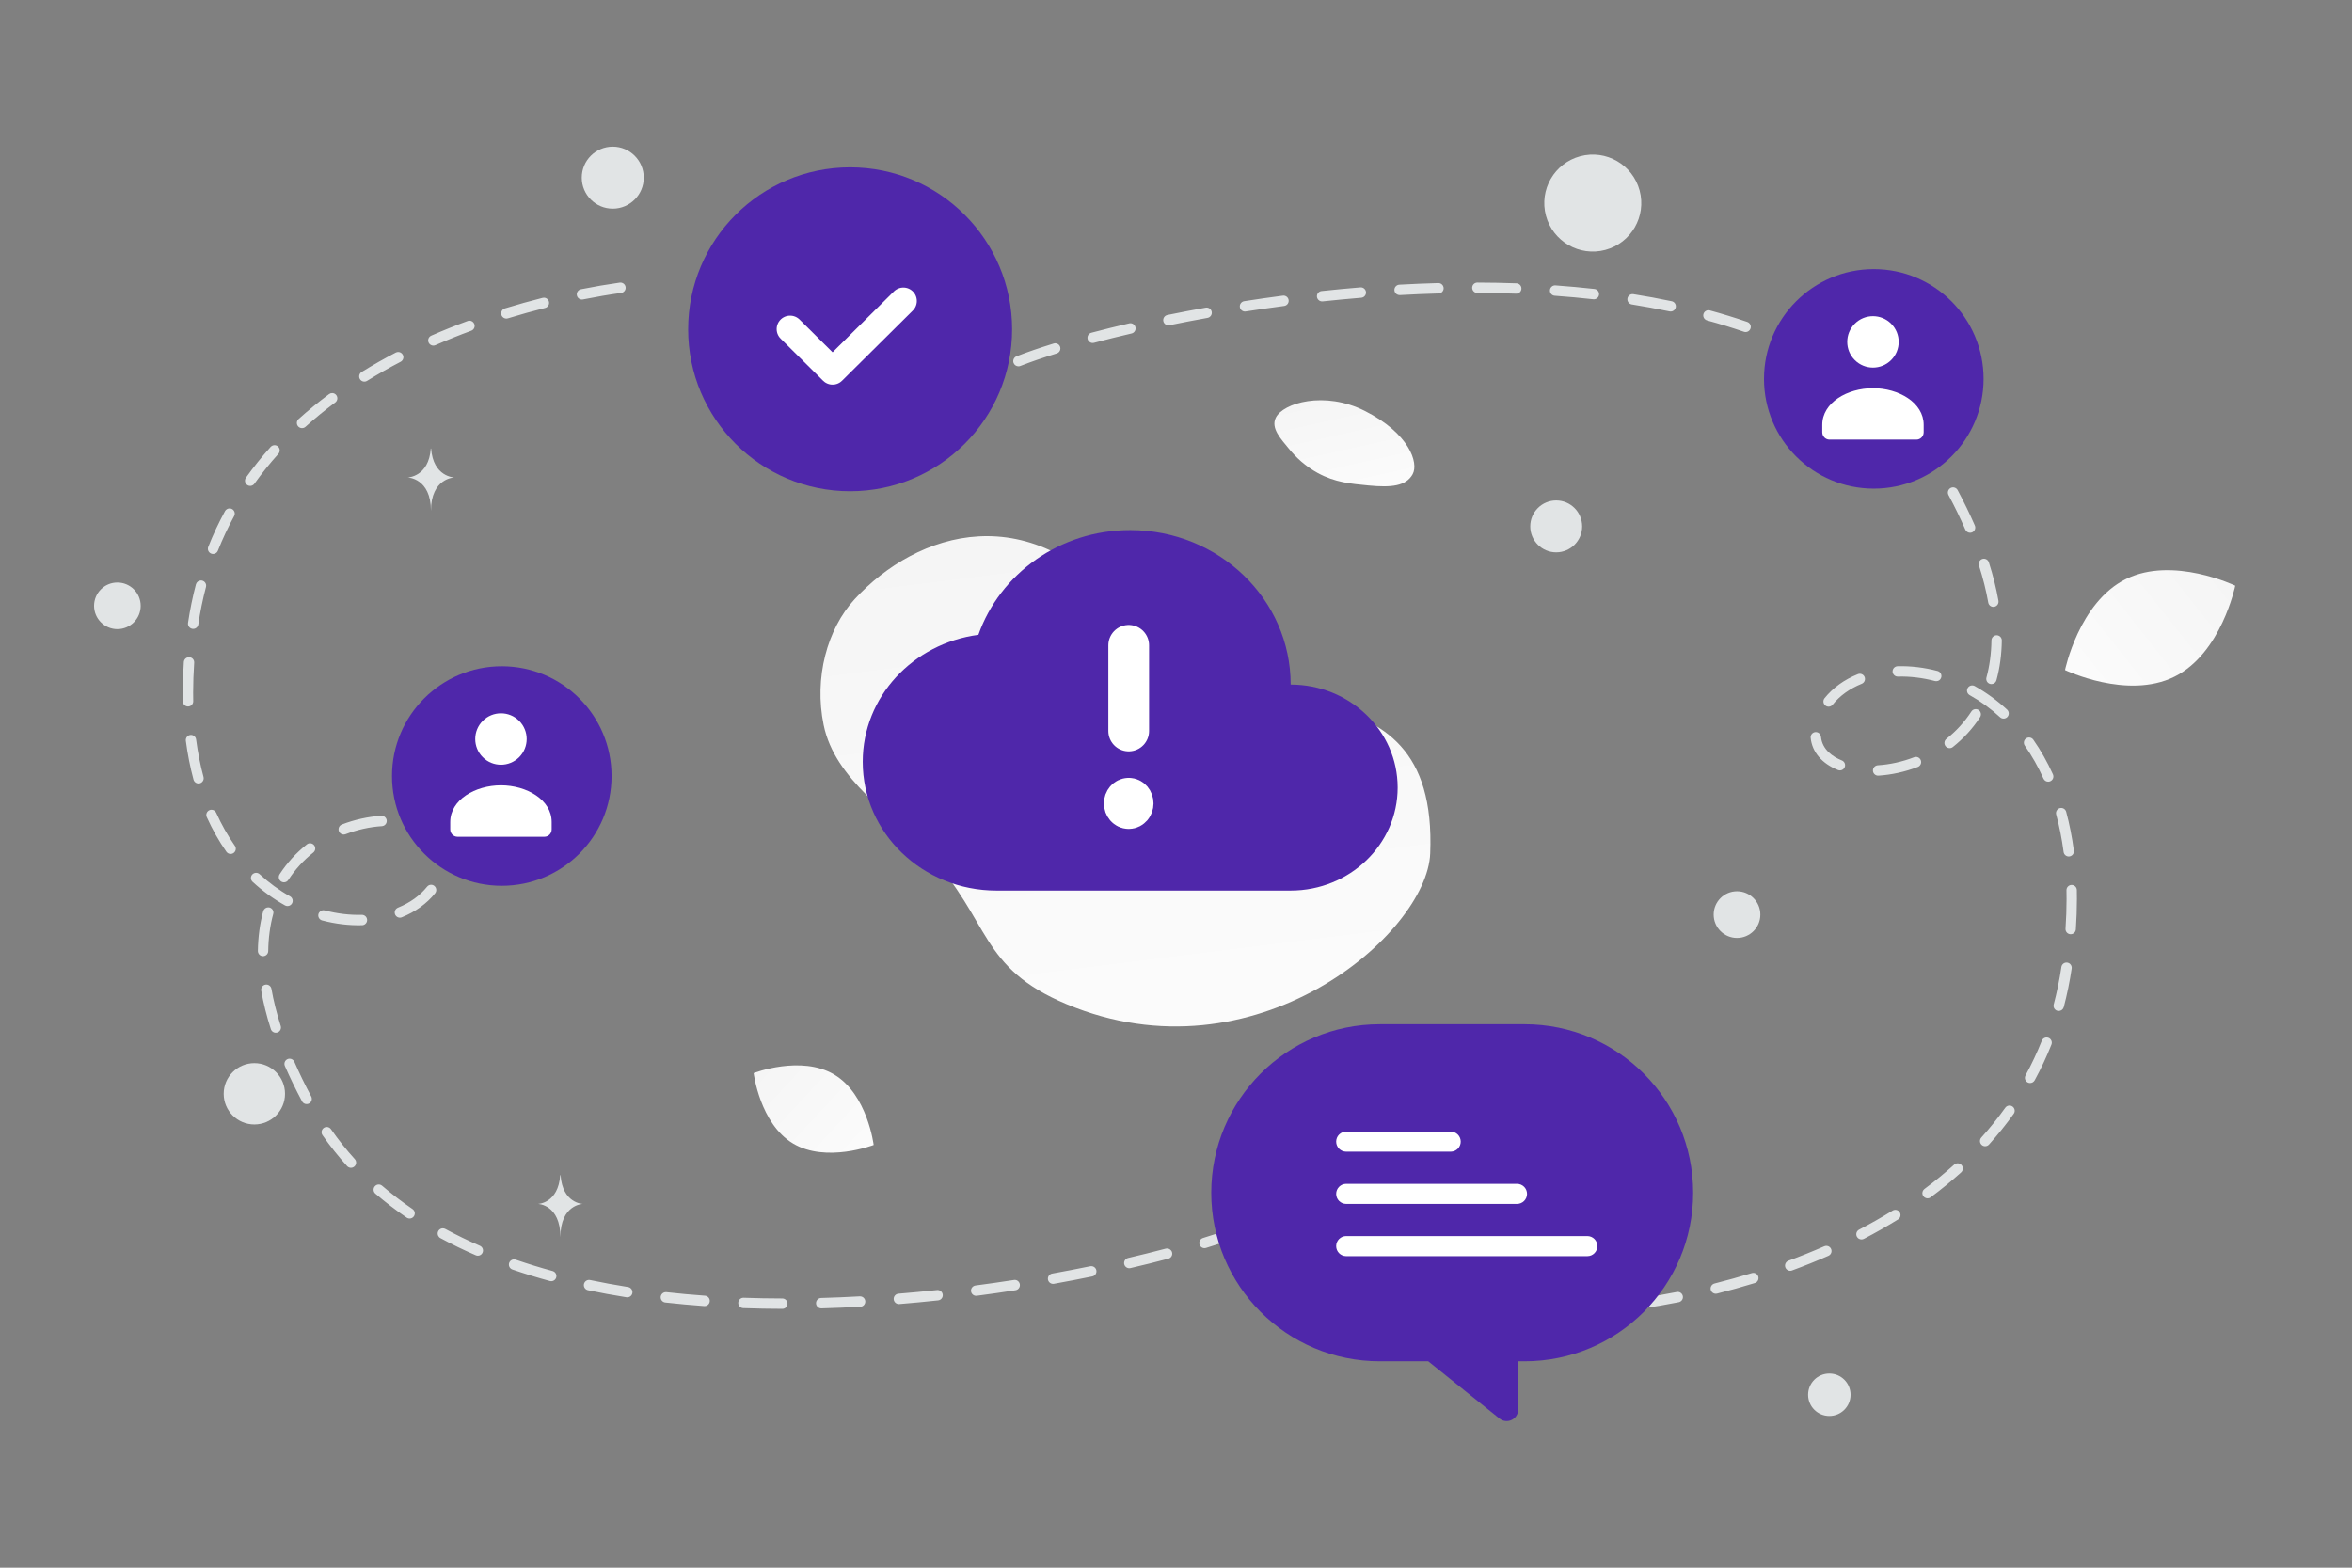 <svg width="900" height="600" viewBox="0 0 900 600" fill="none" xmlns="http://www.w3.org/2000/svg">
<rect x="0" y="0" width="900" height="600" fill="#808080" stroke="none"/>
<g clip-path="url(#clip0_1235_25608)">
<path d="M540.534 181.534C538.01 186.039 532.482 186.658 523.625 185.802C516.965 185.157 510.891 184.658 504.229 181.026C499.567 178.486 495.876 175.049 493.183 171.711C490.264 168.095 486.19 163.968 488.187 159.868C490.932 154.236 506.804 149.492 522.217 157.25C539.149 165.774 543.003 177.132 540.534 181.534Z" fill="url(#paint0_linear_1235_25608)"/>
<path d="M832.035 259.008C814.054 267.927 790.188 256.458 790.188 256.458C790.188 256.458 795.492 230.533 813.483 221.625C831.464 212.706 855.32 224.162 855.32 224.162C855.32 224.162 850.016 250.088 832.035 259.008Z" fill="url(#paint1_linear_1235_25608)"/>
<path d="M303.443 437.646C316.123 445.245 334.314 438.22 334.314 438.22C334.314 438.22 331.936 418.876 319.248 411.285C306.568 403.686 288.384 410.702 288.384 410.702C288.384 410.702 290.763 430.046 303.443 437.646Z" fill="url(#paint2_linear_1235_25608)"/>
<path d="M699.999 541.928C695.512 541.928 691.875 538.29 691.875 533.804C691.875 529.317 695.512 525.68 699.999 525.68C704.486 525.68 708.123 529.317 708.123 533.804C708.123 538.29 704.486 541.928 699.999 541.928Z" fill="#E1E4E5"/>
<path d="M97.333 430.365C90.852 430.365 85.598 425.111 85.598 418.63C85.598 412.148 90.852 406.895 97.333 406.895C103.814 406.895 109.068 412.148 109.068 418.63C109.068 425.111 103.814 430.365 97.333 430.365Z" fill="#E1E4E5"/>
<path d="M664.672 358.975C659.74 358.975 655.741 354.977 655.741 350.044C655.741 345.112 659.74 341.113 664.672 341.113C669.604 341.113 673.603 345.112 673.603 350.044C673.603 354.977 669.604 358.975 664.672 358.975Z" fill="#E1E4E5"/>
<path d="M595.486 211.399C590.002 211.399 585.556 206.953 585.556 201.469C585.556 195.985 590.002 191.539 595.486 191.539C600.97 191.539 605.416 195.985 605.416 201.469C605.416 206.953 600.97 211.399 595.486 211.399Z" fill="#E1E4E5"/>
<path d="M53.834 231.866C53.834 236.791 49.842 240.783 44.917 240.783C39.992 240.783 36 236.791 36 231.866C36 226.941 39.992 222.949 44.917 222.949C49.842 222.949 53.834 226.941 53.834 231.866Z" fill="#E1E4E5"/>
<path d="M234.473 79.857C227.922 79.857 222.611 74.546 222.611 67.995C222.611 61.444 227.922 56.133 234.473 56.133C241.024 56.133 246.335 61.444 246.335 67.995C246.335 74.546 241.024 79.857 234.473 79.857Z" fill="#E1E4E5"/>
<path d="M594.681 490.159C589.642 490.159 585.556 486.89 585.556 482.859C585.556 478.827 589.642 475.559 594.681 475.559C599.721 475.559 603.806 478.827 603.806 482.859C603.806 486.89 599.721 490.159 594.681 490.159Z" fill="#E1E4E5"/>
<path d="M627.409 72.925C630.062 82.825 624.186 93.001 614.286 95.654C604.386 98.306 594.21 92.431 591.558 82.531C588.905 72.631 594.78 62.455 604.68 59.802C614.58 57.15 624.756 63.025 627.409 72.925Z" fill="#E1E4E5"/>
<path d="M164.841 171.667H164.971C165.741 182.573 173.852 182.74 173.852 182.74C173.852 182.74 164.908 182.915 164.908 195.517C164.908 182.915 155.964 182.74 155.964 182.74C155.964 182.74 164.071 182.573 164.841 171.667ZM214.373 449.737H214.498C215.237 460.611 223.024 460.778 223.024 460.778C223.024 460.778 214.437 460.952 214.437 473.517C214.437 460.952 205.85 460.778 205.85 460.778C205.85 460.778 213.634 460.611 214.373 449.737ZM237.403 108.152C237.909 108.149 238.397 108.338 238.768 108.681C239.139 109.025 239.365 109.497 239.4 110.002C239.435 110.507 239.276 111.006 238.956 111.397C238.636 111.789 238.179 112.043 237.677 112.109C232.998 112.765 228.087 113.605 223.069 114.602C222.813 114.653 222.55 114.653 222.295 114.602C222.039 114.55 221.796 114.449 221.579 114.304C221.363 114.159 221.177 113.973 221.033 113.756C220.888 113.539 220.788 113.295 220.738 113.039C220.636 112.523 220.743 111.988 221.036 111.55C221.328 111.113 221.781 110.808 222.297 110.704C227.217 109.722 232.162 108.877 237.129 108.169C237.221 108.16 237.312 108.152 237.403 108.152ZM208.128 113.937C208.571 113.939 209 114.087 209.349 114.36C209.697 114.632 209.945 115.013 210.053 115.442C210.18 115.953 210.1 116.494 209.829 116.945C209.559 117.397 209.12 117.723 208.61 117.852C203.824 119.061 199.07 120.389 194.35 121.834C193.847 121.987 193.304 121.935 192.839 121.688C192.374 121.442 192.026 121.022 191.869 120.52C191.714 120.017 191.765 119.473 192.011 119.007C192.257 118.541 192.677 118.192 193.18 118.035C197.965 116.567 202.786 115.22 207.639 113.995C207.805 113.962 207.971 113.937 208.128 113.937ZM179.65 122.723C180.455 122.723 181.218 123.222 181.508 124.02C181.599 124.265 181.64 124.526 181.63 124.786C181.62 125.047 181.558 125.304 181.449 125.541C181.339 125.778 181.184 125.991 180.992 126.168C180.8 126.344 180.575 126.482 180.33 126.571C175.705 128.276 171.132 130.12 166.618 132.099C166.379 132.204 166.122 132.261 165.862 132.266C165.601 132.271 165.342 132.225 165.1 132.13C164.857 132.035 164.635 131.894 164.447 131.713C164.26 131.532 164.109 131.316 164.005 131.077C163.793 130.595 163.782 130.048 163.973 129.557C164.164 129.066 164.543 128.671 165.025 128.458C169.611 126.444 174.259 124.573 178.961 122.848C179.185 122.756 179.418 122.723 179.65 122.723ZM152.383 134.717C153.096 134.717 153.793 135.108 154.141 135.789C154.261 136.021 154.335 136.273 154.357 136.533C154.38 136.793 154.351 137.055 154.273 137.303C154.194 137.552 154.067 137.782 153.899 137.982C153.732 138.182 153.526 138.346 153.295 138.466C148.933 140.739 144.655 143.171 140.47 145.756C140.249 145.894 140.002 145.987 139.745 146.029C139.487 146.071 139.224 146.062 138.97 146.001C138.716 145.941 138.477 145.831 138.266 145.677C138.055 145.524 137.877 145.33 137.741 145.107C137.603 144.886 137.511 144.64 137.468 144.382C137.426 144.125 137.434 143.862 137.494 143.608C137.553 143.354 137.662 143.114 137.814 142.902C137.966 142.691 138.158 142.511 138.38 142.373C142.647 139.733 147.011 137.251 151.462 134.933C151.76 134.792 152.076 134.717 152.383 134.717ZM127.106 150.444C127.712 150.444 128.309 150.718 128.699 151.25C129.012 151.675 129.144 152.206 129.067 152.728C128.989 153.25 128.707 153.72 128.284 154.034C124.347 156.958 120.549 160.065 116.903 163.344C116.511 163.696 115.996 163.877 115.47 163.849C114.944 163.821 114.451 163.586 114.099 163.194C113.748 162.801 113.567 162.285 113.595 161.759C113.623 161.233 113.858 160.739 114.248 160.385C117.898 157.093 121.822 153.885 125.92 150.842C126.285 150.568 126.7 150.444 127.106 150.444ZM105.057 170.384C105.529 170.384 106.002 170.55 106.384 170.899C106.775 171.253 107.01 171.748 107.036 172.275C107.063 172.802 106.879 173.318 106.525 173.709C103.255 177.341 100.192 181.154 97.35 185.13C97.044 185.559 96.581 185.849 96.061 185.936C95.542 186.023 95.009 185.901 94.58 185.595C94.151 185.288 93.862 184.823 93.775 184.303C93.688 183.783 93.81 183.25 94.115 182.819C97.043 178.719 100.201 174.786 103.572 171.041C103.761 170.836 103.991 170.671 104.246 170.558C104.502 170.445 104.778 170.386 105.057 170.384ZM87.852 194.58C88.175 194.58 88.499 194.655 88.797 194.821C89.026 194.947 89.229 195.116 89.392 195.32C89.556 195.524 89.678 195.758 89.751 196.009C89.825 196.26 89.848 196.523 89.819 196.783C89.79 197.043 89.711 197.294 89.585 197.523C87.251 201.808 85.179 206.23 83.38 210.764C83.284 211.007 83.141 211.228 82.96 211.415C82.778 211.602 82.561 211.752 82.322 211.855C82.083 211.959 81.826 212.014 81.565 212.018C81.304 212.022 81.045 211.974 80.803 211.878C80.561 211.782 80.34 211.639 80.153 211.458C79.965 211.276 79.816 211.06 79.712 210.821C79.609 210.581 79.554 210.324 79.55 210.063C79.546 209.803 79.593 209.544 79.689 209.301C81.546 204.614 83.687 200.045 86.101 195.619C86.274 195.306 86.527 195.045 86.835 194.862C87.142 194.68 87.493 194.582 87.851 194.58H87.852ZM76.902 222.16C77.206 222.161 77.505 222.231 77.778 222.365C78.05 222.5 78.288 222.695 78.473 222.936C78.658 223.177 78.785 223.457 78.845 223.754C78.905 224.052 78.896 224.36 78.818 224.653C77.575 229.375 76.594 234.161 75.881 238.991C75.844 239.25 75.756 239.498 75.622 239.722C75.488 239.946 75.311 240.142 75.101 240.297C74.892 240.453 74.653 240.565 74.4 240.628C74.146 240.69 73.883 240.702 73.625 240.662C73.367 240.624 73.118 240.535 72.894 240.401C72.67 240.266 72.474 240.089 72.319 239.879C72.163 239.669 72.05 239.431 71.987 239.177C71.924 238.923 71.911 238.66 71.949 238.401C72.696 233.381 73.708 228.41 74.977 223.622C75.096 223.203 75.348 222.834 75.695 222.57C76.043 222.306 76.466 222.163 76.902 222.16ZM72.322 251.534H72.463C72.723 251.552 72.977 251.622 73.211 251.738C73.444 251.854 73.653 252.015 73.824 252.212C73.995 252.409 74.125 252.638 74.208 252.885C74.29 253.133 74.323 253.394 74.305 253.654C74.043 257.45 73.91 261.254 73.907 265.058C73.907 266.172 73.915 267.285 73.94 268.366C73.952 268.893 73.754 269.402 73.39 269.782C73.026 270.162 72.526 270.383 72 270.394C71.474 270.405 70.965 270.206 70.585 269.841C70.206 269.476 69.987 268.976 69.976 268.449C69.952 267.317 69.942 266.183 69.943 265.05C69.943 261.259 70.083 257.336 70.349 253.371C70.387 252.873 70.612 252.408 70.978 252.067C71.344 251.727 71.824 251.537 72.324 251.534H72.322ZM73.069 281.283C74.048 281.283 74.902 282.014 75.035 283.012C75.691 287.991 76.645 292.82 77.872 297.358C78.01 297.866 77.94 298.408 77.679 298.864C77.418 299.321 76.986 299.655 76.479 299.794C76.227 299.862 75.964 299.879 75.706 299.845C75.447 299.811 75.198 299.726 74.972 299.596C74.746 299.465 74.549 299.292 74.39 299.085C74.231 298.878 74.115 298.641 74.048 298.389C72.778 293.676 71.792 288.681 71.111 283.527C71.074 283.248 71.097 282.964 71.178 282.694C71.26 282.425 71.398 282.175 71.583 281.963C71.768 281.751 71.997 281.58 72.253 281.463C72.509 281.346 72.787 281.285 73.069 281.283ZM80.925 309.909C81.68 309.909 82.402 310.35 82.733 311.081C84.766 315.595 87.163 319.842 89.868 323.699C90.17 324.131 90.289 324.664 90.199 325.183C90.109 325.702 89.816 326.164 89.386 326.467C89.173 326.617 88.933 326.724 88.679 326.781C88.424 326.838 88.162 326.844 87.905 326.799C87.648 326.755 87.403 326.66 87.183 326.52C86.964 326.38 86.773 326.199 86.624 325.985C83.779 321.929 81.257 317.465 79.117 312.719C79.01 312.482 78.951 312.225 78.942 311.964C78.934 311.703 78.978 311.444 79.07 311.2C79.163 310.956 79.302 310.732 79.481 310.542C79.66 310.352 79.874 310.2 80.112 310.092C80.378 309.968 80.652 309.909 80.925 309.909ZM146.012 312.22C147.049 312.22 147.928 313.035 147.986 314.082C148.019 314.609 147.842 315.127 147.494 315.523C147.146 315.918 146.654 316.16 146.128 316.193C141.532 316.476 136.729 317.54 132.241 319.269C131.997 319.363 131.738 319.407 131.477 319.4C131.216 319.393 130.96 319.334 130.722 319.228C130.483 319.121 130.269 318.969 130.09 318.779C129.911 318.589 129.771 318.366 129.678 318.122C129.489 317.63 129.504 317.083 129.719 316.601C129.933 316.12 130.33 315.743 130.822 315.553C135.684 313.683 140.893 312.536 145.887 312.22C145.929 312.228 145.978 312.22 146.012 312.22ZM160.637 314.232C160.885 314.232 161.134 314.282 161.375 314.373C167.555 316.875 171.271 321.255 171.827 326.708C171.881 327.231 171.725 327.754 171.394 328.163C171.062 328.571 170.583 328.831 170.06 328.886C169.8 328.912 169.538 328.887 169.289 328.812C169.039 328.736 168.807 328.612 168.605 328.447C168.403 328.282 168.236 328.079 168.113 327.849C167.989 327.619 167.913 327.367 167.887 327.107C167.373 322.087 163.258 319.41 159.898 318.047C159.473 317.875 159.12 317.56 158.901 317.157C158.683 316.753 158.611 316.286 158.698 315.836C158.785 315.385 159.026 314.979 159.38 314.686C159.734 314.394 160.178 314.233 160.637 314.232ZM118.645 322.751C119.234 322.751 119.814 323.009 120.204 323.508C120.884 324.372 120.735 325.619 119.881 326.301C116.149 329.254 112.921 332.794 110.324 336.782C110.182 337.001 109.999 337.19 109.784 337.338C109.569 337.486 109.327 337.59 109.072 337.644C108.817 337.698 108.553 337.701 108.297 337.653C108.041 337.605 107.796 337.507 107.578 337.364C107.137 337.076 106.827 336.625 106.719 336.109C106.61 335.593 106.71 335.055 106.998 334.613C109.81 330.274 113.319 326.434 117.417 323.184C117.764 322.903 118.198 322.75 118.645 322.751ZM98.005 334.056C98.487 334.056 98.968 334.23 99.349 334.579C102.925 337.879 106.84 340.73 110.98 343.041C111.44 343.298 111.779 343.726 111.922 344.232C112.066 344.739 112.003 345.281 111.747 345.741C111.49 346.201 111.062 346.539 110.556 346.683C110.049 346.827 109.507 346.764 109.047 346.507C104.634 344.039 100.469 341.005 96.662 337.497C96.274 337.14 96.044 336.644 96.022 336.117C96 335.59 96.188 335.076 96.545 334.688C96.944 334.272 97.475 334.056 98.005 334.056ZM164.959 338.627C165.398 338.627 165.838 338.769 166.203 339.068C167.057 339.758 167.19 341.005 166.51 341.861C163.316 345.834 159.027 348.934 153.76 351.071C153.519 351.169 153.26 351.218 153 351.216C152.739 351.213 152.482 351.16 152.242 351.058C152.003 350.956 151.785 350.807 151.603 350.621C151.421 350.435 151.277 350.215 151.18 349.973C151.082 349.732 151.033 349.473 151.035 349.213C151.037 348.952 151.09 348.694 151.192 348.454C151.294 348.214 151.442 347.996 151.628 347.814C151.813 347.631 152.033 347.486 152.275 347.388C156.904 345.51 160.653 342.817 163.416 339.376C163.6 339.143 163.834 338.954 164.101 338.825C164.369 338.695 164.662 338.627 164.959 338.627ZM102.643 347.264C102.817 347.264 102.991 347.289 103.165 347.33C103.417 347.399 103.654 347.517 103.86 347.677C104.067 347.837 104.24 348.036 104.369 348.263C104.499 348.49 104.582 348.74 104.615 349C104.647 349.259 104.628 349.522 104.559 349.774C103.356 354.188 102.709 358.975 102.643 363.996C102.635 364.518 102.423 365.016 102.052 365.382C101.682 365.749 101.182 365.956 100.66 365.957H100.635C100.374 365.954 100.117 365.899 99.877 365.796C99.638 365.693 99.421 365.544 99.239 365.358C99.058 365.171 98.914 364.95 98.818 364.708C98.721 364.466 98.674 364.207 98.677 363.946C98.752 358.585 99.441 353.464 100.735 348.727C100.848 348.308 101.097 347.938 101.442 347.673C101.786 347.409 102.209 347.265 102.643 347.264ZM123.771 348.369C123.937 348.369 124.111 348.394 124.277 348.436C129.022 349.682 133.809 350.256 138.446 350.131C138.972 350.119 139.482 350.316 139.864 350.679C140.245 351.042 140.466 351.542 140.479 352.068C140.486 352.329 140.442 352.589 140.349 352.833C140.256 353.076 140.115 353.299 139.936 353.488C139.756 353.677 139.541 353.829 139.302 353.935C139.064 354.041 138.807 354.098 138.546 354.104C133.535 354.237 128.367 353.622 123.265 352.276C122.756 352.142 122.321 351.811 122.055 351.356C121.789 350.901 121.714 350.359 121.847 349.849C121.961 349.426 122.211 349.051 122.559 348.784C122.906 348.516 123.332 348.371 123.771 348.369ZM101.921 376.821C102.867 376.821 103.704 377.503 103.87 378.467C104.667 383.005 105.861 387.785 107.421 392.655C107.581 393.158 107.535 393.703 107.294 394.172C107.053 394.641 106.637 394.995 106.135 395.157C105.633 395.317 105.088 395.271 104.62 395.03C104.152 394.788 103.799 394.371 103.638 393.869C102.02 388.824 100.784 383.878 99.963 379.157C99.871 378.639 99.99 378.105 100.291 377.673C100.593 377.241 101.054 376.947 101.573 376.854C101.689 376.829 101.805 376.821 101.921 376.821ZM110.822 405.19C111.207 405.191 111.584 405.304 111.907 405.515C112.23 405.726 112.484 406.027 112.639 406.379C114.514 410.676 116.679 415.139 119.084 419.636C119.599 420.609 119.234 421.806 118.271 422.329C117.807 422.577 117.263 422.63 116.759 422.477C116.256 422.324 115.833 421.979 115.584 421.515C113.136 416.918 110.922 412.372 109.005 407.975C108.794 407.493 108.783 406.946 108.974 406.455C109.165 405.964 109.544 405.569 110.026 405.356C110.283 405.248 110.557 405.19 110.822 405.19ZM125.024 431.331C125.654 431.331 126.268 431.631 126.658 432.187C129.444 436.191 132.484 440.011 135.758 443.625C135.934 443.818 136.07 444.044 136.158 444.29C136.247 444.536 136.286 444.796 136.274 445.057C136.262 445.318 136.198 445.574 136.087 445.81C135.976 446.047 135.819 446.259 135.626 446.434C135.433 446.61 135.208 446.747 134.963 446.835C134.717 446.924 134.457 446.963 134.196 446.951C133.936 446.938 133.68 446.875 133.444 446.763C133.209 446.652 132.997 446.495 132.822 446.301C129.43 442.559 126.282 438.603 123.398 434.457C123.192 434.159 123.07 433.811 123.048 433.449C123.025 433.087 123.101 432.726 123.268 432.404C123.436 432.083 123.688 431.813 123.997 431.624C124.306 431.435 124.661 431.334 125.024 431.331ZM144.933 453.341C145.389 453.341 145.854 453.499 146.227 453.824C149.935 457.009 153.818 459.984 157.858 462.734C158.074 462.881 158.258 463.069 158.401 463.287C158.544 463.505 158.643 463.75 158.692 464.006C158.74 464.262 158.737 464.526 158.684 464.781C158.631 465.037 158.527 465.279 158.38 465.494C158.234 465.71 158.047 465.895 157.83 466.039C157.612 466.182 157.368 466.281 157.112 466.33C156.856 466.378 156.593 466.376 156.338 466.322C156.083 466.268 155.841 466.165 155.626 466.017C151.461 463.184 147.459 460.117 143.639 456.833C143.441 456.663 143.279 456.456 143.161 456.223C143.043 455.99 142.973 455.736 142.954 455.475C142.934 455.215 142.967 454.953 143.049 454.706C143.131 454.458 143.261 454.229 143.432 454.031C143.822 453.574 144.377 453.341 144.933 453.341ZM474.97 468.885C475.767 468.885 476.513 469.367 476.82 470.148C477.011 470.639 477 471.185 476.79 471.667C476.581 472.15 476.189 472.53 475.7 472.725C471.693 474.296 466.915 475.942 461.482 477.621C460.979 477.776 460.435 477.724 459.97 477.478C459.505 477.232 459.156 476.811 459.001 476.308C458.846 475.805 458.897 475.261 459.143 474.795C459.389 474.329 459.809 473.979 460.312 473.822C465.646 472.168 470.341 470.556 474.248 469.018C474.481 468.926 474.73 468.885 474.97 468.885ZM169.463 470.123C169.778 470.123 170.11 470.198 170.409 470.364C174.72 472.7 179.132 474.844 183.632 476.79C183.871 476.894 184.088 477.044 184.269 477.231C184.45 477.418 184.592 477.639 184.688 477.882C184.783 478.124 184.83 478.383 184.825 478.644C184.821 478.905 184.764 479.162 184.66 479.4C184.557 479.64 184.409 479.856 184.222 480.038C184.035 480.219 183.814 480.362 183.572 480.457C183.33 480.553 183.072 480.6 182.812 480.595C182.551 480.591 182.294 480.535 182.056 480.43C177.451 478.434 172.934 476.241 168.517 473.856C168.13 473.645 167.824 473.311 167.647 472.907C167.471 472.502 167.434 472.051 167.542 471.623C167.651 471.195 167.898 470.816 168.246 470.544C168.594 470.273 169.022 470.125 169.463 470.123ZM446.575 477.829C447.454 477.829 448.259 478.419 448.491 479.308C448.559 479.56 448.576 479.823 448.542 480.082C448.508 480.341 448.423 480.59 448.291 480.816C448.16 481.041 447.986 481.239 447.778 481.396C447.57 481.554 447.333 481.67 447.081 481.735C442.264 483.012 437.427 484.212 432.572 485.334C432.318 485.393 432.055 485.401 431.798 485.359C431.541 485.316 431.294 485.222 431.073 485.084C430.852 484.946 430.66 484.766 430.509 484.554C430.358 484.341 430.25 484.101 430.191 483.847C430.131 483.593 430.123 483.33 430.165 483.072C430.207 482.814 430.3 482.568 430.438 482.346C430.576 482.124 430.757 481.932 430.969 481.78C431.181 481.629 431.422 481.52 431.676 481.461C436.492 480.343 441.29 479.152 446.069 477.887C446.235 477.847 446.405 477.828 446.575 477.829ZM196.714 482.01C196.929 482.01 197.145 482.043 197.361 482.118C202.01 483.718 206.711 485.165 211.455 486.457C211.962 486.596 212.394 486.93 212.655 487.387C212.917 487.843 212.986 488.385 212.849 488.892C212.781 489.144 212.664 489.379 212.505 489.585C212.346 489.792 212.148 489.964 211.923 490.094C211.697 490.224 211.448 490.307 211.19 490.341C210.932 490.374 210.669 490.356 210.418 490.288C205.587 488.976 200.801 487.504 196.067 485.875C195.623 485.722 195.248 485.416 195.008 485.012C194.768 484.608 194.679 484.133 194.756 483.669C194.834 483.206 195.073 482.785 195.431 482.481C195.79 482.178 196.244 482.011 196.714 482.01ZM417.582 484.595C418.503 484.595 419.332 485.243 419.523 486.182C419.628 486.698 419.525 487.234 419.235 487.673C418.946 488.112 418.495 488.419 417.98 488.526C413.104 489.528 408.214 490.467 403.314 491.344C402.796 491.436 402.262 491.319 401.83 491.018C401.397 490.718 401.102 490.258 401.007 489.74C400.915 489.222 401.032 488.688 401.332 488.255C401.632 487.822 402.09 487.526 402.608 487.429C407.494 486.548 412.397 485.609 417.184 484.628C417.316 484.603 417.449 484.595 417.582 484.595ZM388.282 489.856C388.756 489.856 389.215 490.027 389.574 490.336C389.934 490.646 390.17 491.074 390.24 491.543C390.321 492.064 390.191 492.596 389.88 493.022C389.569 493.447 389.102 493.732 388.581 493.813C383.67 494.577 378.701 495.292 373.798 495.932C373.539 495.968 373.276 495.951 373.024 495.884C372.772 495.817 372.535 495.7 372.329 495.541C372.122 495.382 371.949 495.183 371.819 494.956C371.69 494.73 371.607 494.479 371.575 494.22C371.506 493.698 371.648 493.17 371.968 492.753C372.289 492.335 372.762 492.061 373.284 491.992C378.153 491.352 383.097 490.646 387.975 489.889C388.083 489.864 388.183 489.856 388.282 489.856ZM225.4 489.864C225.532 489.864 225.673 489.881 225.806 489.906C230.501 490.895 235.396 491.793 240.34 492.582C240.859 492.666 241.325 492.951 241.634 493.377C241.943 493.802 242.072 494.333 241.991 494.852C241.951 495.11 241.86 495.358 241.724 495.581C241.588 495.804 241.409 495.997 241.198 496.151C240.987 496.305 240.747 496.415 240.493 496.476C240.239 496.537 239.976 496.547 239.718 496.506C234.785 495.73 229.872 494.826 224.985 493.796C224.47 493.687 224.019 493.378 223.732 492.937C223.444 492.497 223.343 491.96 223.45 491.444C223.547 490.999 223.793 490.599 224.148 490.312C224.502 490.025 224.944 489.867 225.4 489.864ZM358.767 493.73C359.77 493.73 360.625 494.486 360.741 495.508C360.797 496.031 360.643 496.555 360.314 496.965C359.984 497.375 359.505 497.637 358.982 497.694C354.022 498.226 349.019 498.7 344.117 499.099C343.592 499.141 343.072 498.973 342.671 498.632C342.269 498.291 342.02 497.804 341.977 497.279C341.955 497.019 341.985 496.757 342.064 496.509C342.144 496.26 342.271 496.029 342.44 495.83C342.609 495.631 342.815 495.467 343.047 495.348C343.279 495.228 343.533 495.156 343.793 495.134C348.72 494.728 353.643 494.263 358.559 493.738C358.626 493.738 358.7 493.73 358.767 493.73ZM254.791 494.544C254.865 494.544 254.94 494.544 255.015 494.552C259.801 495.093 264.762 495.542 269.756 495.899C270.016 495.918 270.271 495.987 270.504 496.105C270.737 496.222 270.945 496.384 271.116 496.582C271.286 496.779 271.416 497.009 271.497 497.257C271.578 497.505 271.609 497.767 271.589 498.027C271.571 498.288 271.502 498.542 271.385 498.776C271.269 499.009 271.107 499.217 270.91 499.388C270.712 499.559 270.483 499.689 270.235 499.771C269.987 499.852 269.725 499.884 269.465 499.864C264.491 499.505 259.524 499.051 254.567 498.501C254.064 498.444 253.602 498.195 253.275 497.808C252.949 497.421 252.783 496.923 252.812 496.417C252.841 495.911 253.062 495.436 253.429 495.088C253.797 494.739 254.284 494.545 254.791 494.544ZM329.11 496.157C329.628 496.156 330.127 496.356 330.5 496.717C330.872 497.077 331.089 497.569 331.104 498.087C331.119 498.606 330.931 499.109 330.581 499.491C330.23 499.872 329.744 500.102 329.226 500.13C324.255 500.406 319.28 500.614 314.303 500.753C313.777 500.762 313.268 500.564 312.886 500.202C312.505 499.84 312.281 499.342 312.262 498.816C312.254 498.556 312.298 498.296 312.39 498.052C312.483 497.809 312.622 497.585 312.801 497.396C312.98 497.206 313.194 497.053 313.432 496.946C313.67 496.839 313.926 496.78 314.187 496.772C319.048 496.639 324.033 496.431 329.002 496.148C329.037 496.156 329.074 496.159 329.11 496.157ZM284.472 496.689H284.547C289.383 496.863 294.369 496.955 299.362 496.963C300.457 496.963 301.345 497.861 301.345 498.958C301.345 499.219 301.294 499.476 301.194 499.716C301.094 499.957 300.948 500.175 300.764 500.359C300.58 500.543 300.361 500.688 300.12 500.787C299.88 500.886 299.622 500.937 299.362 500.936H299.354C294.37 500.927 289.387 500.833 284.406 500.653C284.146 500.644 283.89 500.584 283.653 500.476C283.416 500.368 283.203 500.214 283.026 500.023C282.848 499.832 282.711 499.609 282.62 499.364C282.529 499.12 282.488 498.861 282.498 498.6C282.515 498.088 282.731 497.603 283.099 497.246C283.467 496.889 283.959 496.69 284.472 496.689ZM627.273 500.936C626.772 500.933 626.29 500.74 625.925 500.396C625.56 500.053 625.338 499.584 625.304 499.084C625.269 498.584 625.425 498.09 625.739 497.699C626.054 497.309 626.504 497.052 627 496.979C631.892 496.286 636.763 495.455 641.608 494.486C641.864 494.436 642.127 494.436 642.382 494.487C642.638 494.539 642.881 494.64 643.097 494.785C643.313 494.93 643.499 495.116 643.644 495.333C643.788 495.55 643.889 495.793 643.939 496.048C644.041 496.565 643.934 497.101 643.642 497.539C643.349 497.976 642.895 498.281 642.379 498.384C637.459 499.367 632.514 500.212 627.547 500.919C627.456 500.93 627.365 500.935 627.273 500.936ZM656.548 495.151C656.064 495.15 655.597 494.971 655.236 494.65C654.874 494.328 654.641 493.886 654.582 493.406C654.523 492.925 654.642 492.44 654.915 492.041C655.188 491.641 655.598 491.355 656.067 491.236C660.853 490.028 665.607 488.7 670.327 487.254C670.83 487.101 671.373 487.154 671.838 487.4C672.303 487.646 672.651 488.066 672.807 488.568C672.962 489.072 672.911 489.616 672.665 490.082C672.42 490.547 672 490.897 671.497 491.053C666.712 492.522 661.891 493.869 657.038 495.093C656.877 495.128 656.713 495.148 656.548 495.151ZM685.027 486.365C684.561 486.365 684.109 486.201 683.752 485.901C683.395 485.601 683.155 485.185 683.074 484.726C682.993 484.267 683.076 483.794 683.308 483.39C683.541 482.986 683.908 482.677 684.346 482.516C688.972 480.812 693.545 478.969 698.059 476.989C698.298 476.885 698.555 476.828 698.815 476.823C699.076 476.817 699.335 476.864 699.577 476.958C699.82 477.053 700.042 477.195 700.23 477.376C700.417 477.557 700.568 477.773 700.672 478.011C700.883 478.494 700.895 479.041 700.703 479.532C700.512 480.023 700.134 480.418 699.652 480.63C695.066 482.645 690.418 484.516 685.715 486.24C685.496 486.327 685.262 486.369 685.027 486.365ZM712.294 474.371C711.581 474.371 710.884 473.98 710.535 473.298C710.415 473.067 710.341 472.814 710.319 472.555C710.296 472.295 710.325 472.033 710.404 471.785C710.483 471.536 710.61 471.306 710.777 471.106C710.945 470.907 711.151 470.742 711.382 470.622C715.744 468.35 720.022 465.918 724.206 463.332C724.427 463.194 724.674 463.101 724.932 463.059C725.189 463.017 725.453 463.027 725.706 463.087C725.96 463.147 726.2 463.257 726.411 463.411C726.622 463.565 726.8 463.758 726.936 463.981C727.516 464.912 727.226 466.142 726.297 466.715C722.03 469.356 717.666 471.838 713.215 474.155C712.928 474.294 712.613 474.368 712.294 474.371ZM737.571 458.644C737.153 458.642 736.747 458.508 736.409 458.262C736.072 458.016 735.82 457.67 735.69 457.273C735.559 456.877 735.557 456.449 735.683 456.051C735.81 455.652 736.058 455.304 736.393 455.054C740.33 452.131 744.128 449.024 747.774 445.744C748.166 445.393 748.681 445.212 749.207 445.24C749.733 445.268 750.226 445.503 750.578 445.894C751.308 446.708 751.242 447.963 750.429 448.703C746.692 452.067 742.797 455.251 738.757 458.245C738.392 458.52 737.977 458.644 737.571 458.644ZM759.62 438.704C759.129 438.706 758.655 438.522 758.293 438.189C757.902 437.835 757.667 437.341 757.641 436.814C757.614 436.287 757.798 435.771 758.152 435.379C761.422 431.747 764.485 427.934 767.327 423.958C767.479 423.746 767.671 423.566 767.892 423.427C768.114 423.289 768.36 423.196 768.618 423.153C768.875 423.11 769.139 423.118 769.393 423.177C769.647 423.236 769.888 423.345 770.1 423.496C770.312 423.648 770.493 423.84 770.631 424.062C770.769 424.283 770.862 424.53 770.905 424.787C770.948 425.045 770.94 425.308 770.881 425.562C770.822 425.817 770.714 426.057 770.562 426.269C767.634 430.37 764.476 434.302 761.105 438.047C760.916 438.253 760.686 438.417 760.431 438.53C760.175 438.643 759.899 438.702 759.62 438.704ZM776.825 414.508C776.501 414.508 776.178 414.433 775.879 414.267C775.65 414.142 775.447 413.972 775.284 413.769C775.12 413.565 774.998 413.331 774.924 413.08C774.851 412.829 774.828 412.566 774.857 412.306C774.885 412.046 774.965 411.794 775.091 411.565C777.425 407.281 779.497 402.859 781.296 398.324C781.392 398.082 781.535 397.861 781.716 397.674C781.898 397.486 782.115 397.337 782.354 397.233C782.593 397.13 782.851 397.075 783.111 397.07C783.372 397.066 783.631 397.114 783.873 397.21C784.116 397.306 784.337 397.449 784.524 397.63C784.711 397.812 784.861 398.028 784.965 398.268C785.068 398.507 785.123 398.765 785.127 399.025C785.131 399.286 785.084 399.545 784.988 399.787C783.131 404.474 780.99 409.044 778.575 413.469C778.402 413.783 778.149 414.044 777.841 414.227C777.534 414.409 777.183 414.507 776.825 414.508ZM787.775 386.928C787.471 386.928 787.172 386.858 786.899 386.723C786.627 386.589 786.389 386.394 786.204 386.153C786.019 385.912 785.892 385.632 785.832 385.334C785.772 385.037 785.781 384.729 785.859 384.435C787.102 379.714 788.082 374.927 788.795 370.097C788.832 369.839 788.92 369.59 789.054 369.366C789.188 369.142 789.365 368.947 789.575 368.791C789.785 368.636 790.023 368.524 790.277 368.461C790.531 368.398 790.794 368.387 791.052 368.426C791.574 368.504 792.044 368.786 792.358 369.21C792.672 369.634 792.805 370.165 792.727 370.687C791.993 375.666 790.982 380.599 789.7 385.465C789.581 385.885 789.329 386.254 788.982 386.518C788.635 386.782 788.211 386.926 787.775 386.928ZM792.354 357.554H792.213C791.953 357.536 791.699 357.467 791.465 357.351C791.232 357.235 791.023 357.073 790.852 356.876C790.681 356.679 790.551 356.451 790.468 356.203C790.385 355.956 790.352 355.695 790.371 355.434C790.637 351.561 790.77 347.729 790.77 344.03C790.77 342.916 790.761 341.802 790.736 340.722C790.725 340.196 790.923 339.687 791.287 339.306C791.651 338.926 792.152 338.706 792.678 338.694C793.204 338.684 793.713 338.883 794.093 339.248C794.472 339.612 794.692 340.113 794.702 340.639C794.727 341.753 794.735 342.9 794.735 344.038C794.735 347.829 794.594 351.752 794.328 355.717C794.29 356.216 794.066 356.681 793.7 357.021C793.334 357.362 792.854 357.552 792.354 357.554ZM791.607 327.805C791.126 327.803 790.662 327.627 790.3 327.309C789.939 326.991 789.705 326.553 789.641 326.076C788.986 321.097 788.032 316.268 786.804 311.73C786.667 311.223 786.736 310.681 786.997 310.224C787.259 309.768 787.69 309.433 788.198 309.294C788.45 309.227 788.713 309.21 788.971 309.244C789.23 309.278 789.479 309.363 789.705 309.493C789.93 309.624 790.128 309.797 790.287 310.004C790.445 310.211 790.562 310.447 790.629 310.699C791.898 315.412 792.885 320.407 793.565 325.561C793.602 325.841 793.579 326.125 793.498 326.394C793.416 326.664 793.278 326.914 793.093 327.126C792.908 327.338 792.679 327.509 792.423 327.626C792.167 327.743 791.889 327.804 791.607 327.805ZM783.752 299.178C782.997 299.178 782.275 298.738 781.943 298.006C779.911 293.493 777.513 289.246 774.809 285.389C774.506 284.958 774.387 284.425 774.477 283.906C774.567 283.387 774.86 282.925 775.29 282.621C775.503 282.471 775.743 282.365 775.998 282.307C776.252 282.25 776.515 282.244 776.772 282.289C777.028 282.334 777.274 282.429 777.493 282.568C777.713 282.708 777.904 282.89 778.053 283.103C780.898 287.159 783.42 291.623 785.56 296.369C785.776 296.85 785.793 297.396 785.606 297.889C785.42 298.382 785.045 298.78 784.565 298.996C784.311 299.116 784.033 299.178 783.752 299.178ZM718.665 296.868C718.161 296.868 717.676 296.674 717.309 296.328C716.942 295.982 716.721 295.51 716.691 295.006C716.674 294.746 716.709 294.484 716.794 294.237C716.878 293.99 717.01 293.762 717.183 293.566C717.355 293.37 717.565 293.21 717.799 293.095C718.034 292.98 718.288 292.912 718.549 292.895C723.145 292.612 727.948 291.548 732.436 289.819C732.68 289.726 732.939 289.681 733.2 289.689C733.461 289.696 733.718 289.754 733.956 289.861C734.194 289.967 734.409 290.12 734.588 290.31C734.767 290.499 734.906 290.723 734.999 290.966C735.188 291.459 735.173 292.006 734.958 292.488C734.744 292.97 734.346 293.347 733.854 293.535C728.993 295.405 723.783 296.552 718.789 296.868C718.748 296.859 718.698 296.868 718.665 296.868ZM704.04 294.856C703.791 294.856 703.542 294.806 703.302 294.715C697.122 292.213 693.405 287.833 692.849 282.38C692.742 281.291 693.53 280.31 694.616 280.202C694.876 280.176 695.138 280.202 695.388 280.277C695.637 280.352 695.87 280.476 696.072 280.641C696.274 280.806 696.441 281.01 696.564 281.24C696.688 281.47 696.764 281.722 696.79 281.981C697.304 287.001 701.419 289.678 704.778 291.041C705.206 291.211 705.562 291.525 705.784 291.929C706.005 292.334 706.078 292.802 705.991 293.255C705.903 293.707 705.66 294.115 705.304 294.408C704.948 294.7 704.501 294.859 704.04 294.856ZM746.032 286.336C745.732 286.338 745.435 286.27 745.164 286.139C744.894 286.008 744.657 285.817 744.472 285.58C744.146 285.166 743.998 284.64 744.058 284.117C744.119 283.594 744.384 283.116 744.796 282.787C748.528 279.834 751.755 276.295 754.352 272.306C754.494 272.087 754.677 271.899 754.892 271.751C755.107 271.603 755.349 271.499 755.604 271.445C755.859 271.391 756.122 271.387 756.379 271.435C756.635 271.483 756.88 271.582 757.098 271.724C757.54 272.012 757.849 272.464 757.958 272.98C758.067 273.495 757.967 274.033 757.679 274.475C754.867 278.814 751.358 282.654 747.26 285.904C746.912 286.185 746.479 286.338 746.032 286.336ZM766.671 275.032C766.19 275.032 765.709 274.858 765.327 274.508C761.796 271.241 757.893 268.401 753.697 266.047C753.237 265.791 752.898 265.363 752.755 264.856C752.611 264.35 752.674 263.808 752.93 263.348C753.187 262.888 753.615 262.549 754.122 262.406C754.628 262.262 755.17 262.325 755.63 262.581C760.043 265.049 764.207 268.083 768.015 271.591C768.82 272.331 768.878 273.594 768.131 274.4C767.943 274.599 767.717 274.757 767.466 274.866C767.215 274.975 766.944 275.031 766.671 275.032ZM699.718 270.46C699.278 270.46 698.839 270.319 698.474 270.02C698.065 269.69 697.802 269.21 697.745 268.687C697.688 268.164 697.839 267.639 698.167 267.227C701.361 263.254 705.649 260.154 710.917 258.017C711.158 257.92 711.417 257.871 711.677 257.873C711.938 257.875 712.195 257.929 712.435 258.031C712.674 258.133 712.892 258.281 713.074 258.467C713.256 258.653 713.4 258.874 713.497 259.115C713.595 259.357 713.644 259.616 713.642 259.876C713.64 260.137 713.587 260.395 713.485 260.635C713.383 260.875 713.235 261.092 713.049 261.275C712.864 261.458 712.644 261.603 712.402 261.7C707.773 263.578 704.023 266.271 701.261 269.712C700.871 270.203 700.299 270.46 699.718 270.46ZM762.034 261.824C761.86 261.824 761.686 261.799 761.511 261.758C761.259 261.69 761.023 261.572 760.816 261.412C760.609 261.252 760.437 261.053 760.307 260.826C760.178 260.599 760.094 260.348 760.062 260.089C760.03 259.83 760.049 259.566 760.118 259.314C761.321 254.9 761.968 250.113 762.034 245.092C762.042 244.571 762.254 244.073 762.625 243.706C762.995 243.34 763.495 243.133 764.017 243.131H764.041C764.302 243.135 764.559 243.189 764.799 243.292C765.038 243.395 765.255 243.544 765.437 243.731C765.619 243.918 765.762 244.139 765.858 244.381C765.955 244.623 766.003 244.882 765.999 245.142C765.925 250.503 765.236 255.624 763.942 260.361C763.828 260.781 763.58 261.151 763.235 261.415C762.89 261.679 762.468 261.823 762.034 261.824ZM740.905 260.719C740.739 260.719 740.565 260.694 740.399 260.652C735.654 259.405 730.868 258.832 726.231 258.957C725.705 258.97 725.195 258.773 724.813 258.41C724.432 258.047 724.211 257.547 724.198 257.02C724.191 256.76 724.235 256.5 724.328 256.256C724.421 256.013 724.562 255.79 724.741 255.601C724.921 255.411 725.136 255.26 725.375 255.154C725.613 255.048 725.87 254.99 726.131 254.984C731.141 254.851 736.31 255.466 741.411 256.812C741.92 256.947 742.355 257.278 742.621 257.733C742.887 258.188 742.962 258.729 742.83 259.239C742.716 259.663 742.466 260.038 742.118 260.305C741.77 260.572 741.344 260.718 740.905 260.719ZM762.756 232.267C762.289 232.266 761.838 232.101 761.481 231.8C761.124 231.499 760.885 231.081 760.806 230.621C760.01 226.083 758.815 221.303 757.256 216.432C757.096 215.93 757.142 215.385 757.383 214.916C757.624 214.447 758.04 214.093 758.542 213.93C759.044 213.771 759.589 213.817 760.056 214.059C760.524 214.301 760.877 214.718 761.038 215.219C762.656 220.264 763.892 225.21 764.713 229.931C764.764 230.217 764.751 230.511 764.677 230.792C764.602 231.073 764.466 231.333 764.28 231.556C764.093 231.779 763.86 231.958 763.597 232.081C763.333 232.204 763.047 232.267 762.756 232.267ZM753.855 203.898C753.469 203.898 753.092 203.785 752.77 203.574C752.447 203.363 752.193 203.063 752.038 202.709C750.066 198.207 747.915 193.784 745.592 189.452C745.345 188.987 745.292 188.443 745.445 187.939C745.597 187.434 745.942 187.011 746.405 186.759C746.87 186.512 747.413 186.459 747.917 186.611C748.421 186.764 748.844 187.11 749.093 187.573C751.54 192.17 753.755 196.716 755.671 201.113C755.883 201.596 755.894 202.143 755.703 202.634C755.512 203.125 755.133 203.52 754.651 203.732C754.399 203.84 754.129 203.896 753.855 203.898ZM739.653 177.757C739.332 177.757 739.015 177.679 738.73 177.53C738.445 177.381 738.201 177.165 738.018 176.9C735.232 172.897 732.193 169.077 728.918 165.463C728.563 165.073 728.378 164.558 728.403 164.031C728.428 163.505 728.661 163.009 729.051 162.654C729.244 162.478 729.469 162.342 729.714 162.254C729.96 162.165 730.22 162.126 730.481 162.138C730.741 162.15 730.997 162.214 731.233 162.326C731.468 162.437 731.68 162.594 731.855 162.787C735.248 166.527 738.417 170.517 741.279 174.631C741.485 174.93 741.606 175.278 741.629 175.64C741.651 176.002 741.575 176.363 741.408 176.684C741.24 177.006 740.989 177.275 740.679 177.465C740.37 177.654 740.015 177.755 739.653 177.757ZM719.743 155.746C719.287 155.746 718.823 155.588 718.449 155.264C714.741 152.08 710.859 149.105 706.819 146.354C706.603 146.208 706.418 146.02 706.275 145.802C706.132 145.584 706.034 145.339 705.985 145.083C705.936 144.827 705.939 144.563 705.992 144.308C706.046 144.052 706.149 143.81 706.296 143.594C706.442 143.378 706.629 143.193 706.847 143.05C707.065 142.907 707.308 142.808 707.565 142.759C707.821 142.71 708.084 142.713 708.339 142.767C708.594 142.82 708.836 142.924 709.051 143.071C713.216 145.905 717.218 148.971 721.038 152.255C721.867 152.97 721.967 154.225 721.245 155.057C720.855 155.514 720.299 155.746 719.743 155.746ZM389.706 140.203C389.307 140.203 388.917 140.082 388.587 139.857C388.257 139.632 388.003 139.312 387.857 138.94C387.666 138.45 387.676 137.904 387.886 137.422C388.096 136.939 388.487 136.559 388.976 136.363C392.983 134.792 397.761 133.146 403.195 131.467C403.698 131.313 404.242 131.364 404.707 131.611C405.172 131.857 405.52 132.278 405.675 132.78C405.83 133.284 405.779 133.828 405.534 134.294C405.288 134.76 404.868 135.11 404.365 135.266C399.031 136.92 394.335 138.532 390.428 140.07C390.198 140.159 389.953 140.204 389.706 140.203ZM695.214 138.964C694.898 138.964 694.567 138.89 694.268 138.723C689.957 136.389 685.545 134.245 681.045 132.298C680.806 132.195 680.589 132.045 680.408 131.858C680.227 131.671 680.084 131.45 679.988 131.207C679.893 130.965 679.846 130.706 679.851 130.445C679.856 130.184 679.912 129.927 680.016 129.688C680.119 129.449 680.268 129.232 680.454 129.051C680.641 128.869 680.862 128.727 681.104 128.631C681.346 128.535 681.605 128.488 681.865 128.493C682.126 128.498 682.382 128.554 682.621 128.658C687.226 130.654 691.743 132.848 696.159 135.232C696.546 135.444 696.851 135.778 697.027 136.182C697.203 136.586 697.24 137.037 697.132 137.464C697.024 137.892 696.777 138.271 696.43 138.542C696.082 138.814 695.655 138.962 695.214 138.964ZM418.102 131.259C417.223 131.259 416.418 130.669 416.186 129.78C416.118 129.528 416.101 129.266 416.135 129.007C416.169 128.748 416.255 128.499 416.386 128.273C416.517 128.048 416.691 127.85 416.899 127.692C417.107 127.534 417.344 127.419 417.596 127.353C422.413 126.076 427.25 124.876 432.105 123.753C432.359 123.695 432.622 123.687 432.879 123.73C433.137 123.773 433.383 123.866 433.604 124.004C433.825 124.142 434.017 124.323 434.168 124.535C434.319 124.747 434.427 124.987 434.486 125.241C434.546 125.496 434.554 125.759 434.512 126.017C434.469 126.274 434.376 126.521 434.238 126.742C434.101 126.964 433.92 127.156 433.708 127.308C433.496 127.46 433.255 127.569 433.001 127.627C428.185 128.745 423.387 129.937 418.608 131.201C418.442 131.241 418.272 131.261 418.102 131.259ZM667.963 127.078C667.747 127.078 667.531 127.045 667.316 126.97C662.667 125.371 657.966 123.923 653.222 122.631C652.715 122.493 652.283 122.158 652.022 121.702C651.76 121.246 651.691 120.704 651.828 120.196C651.896 119.945 652.013 119.71 652.172 119.503C652.331 119.297 652.529 119.124 652.754 118.995C652.98 118.865 653.229 118.781 653.487 118.748C653.745 118.715 654.008 118.732 654.259 118.8C659.09 120.113 663.876 121.585 668.61 123.213C669.053 123.368 669.427 123.674 669.666 124.078C669.905 124.481 669.993 124.956 669.916 125.419C669.838 125.881 669.6 126.301 669.243 126.605C668.885 126.909 668.432 127.077 667.963 127.078ZM447.095 124.493C446.638 124.493 446.196 124.334 445.842 124.045C445.488 123.756 445.245 123.354 445.154 122.906C445.049 122.391 445.152 121.855 445.441 121.416C445.731 120.976 446.182 120.67 446.697 120.562C451.574 119.561 456.463 118.622 461.363 117.744C461.881 117.653 462.415 117.77 462.847 118.071C463.279 118.371 463.575 118.831 463.669 119.348C463.762 119.867 463.645 120.401 463.345 120.834C463.045 121.267 462.586 121.564 462.068 121.659C457.182 122.54 452.279 123.479 447.493 124.46C447.362 124.484 447.228 124.495 447.095 124.493ZM476.395 119.232C475.921 119.233 475.462 119.062 475.102 118.752C474.743 118.442 474.507 118.014 474.437 117.544C474.357 117.024 474.486 116.492 474.797 116.067C475.108 115.641 475.575 115.357 476.096 115.275C481.007 114.511 485.976 113.796 490.878 113.156C491.137 113.121 491.4 113.137 491.652 113.205C491.904 113.272 492.141 113.388 492.348 113.548C492.555 113.707 492.728 113.906 492.857 114.132C492.987 114.359 493.07 114.609 493.102 114.868C493.171 115.39 493.029 115.918 492.709 116.336C492.388 116.754 491.915 117.027 491.393 117.096C486.523 117.736 481.579 118.442 476.701 119.199C476.601 119.222 476.498 119.233 476.395 119.232ZM639.277 119.223C639.144 119.223 639.003 119.207 638.87 119.182C634.048 118.172 629.202 117.279 624.337 116.505C623.83 116.408 623.381 116.118 623.084 115.696C622.788 115.273 622.667 114.752 622.748 114.243C622.829 113.733 623.104 113.275 623.517 112.965C623.93 112.655 624.447 112.518 624.959 112.582C629.969 113.372 634.93 114.286 639.692 115.292C640.207 115.402 640.657 115.711 640.945 116.151C641.232 116.592 641.334 117.129 641.226 117.644C641.129 118.09 640.883 118.489 640.529 118.776C640.174 119.063 639.733 119.221 639.277 119.223ZM505.91 115.358C505.42 115.357 504.948 115.175 504.583 114.847C504.219 114.518 503.989 114.068 503.936 113.58C503.88 113.057 504.033 112.534 504.363 112.124C504.692 111.714 505.171 111.452 505.694 111.394C510.643 110.863 515.599 110.395 520.56 109.989C521.086 109.947 521.607 110.114 522.009 110.456C522.411 110.797 522.661 111.285 522.704 111.81C522.747 112.336 522.579 112.857 522.238 113.26C521.896 113.662 521.409 113.912 520.883 113.954C516.014 114.353 511.045 114.826 506.117 115.35C506.051 115.35 505.976 115.358 505.91 115.358ZM609.886 114.544C609.811 114.544 609.737 114.544 609.662 114.535C604.875 113.995 599.915 113.546 594.921 113.189C594.661 113.171 594.406 113.101 594.173 112.984C593.94 112.867 593.732 112.705 593.561 112.507C593.391 112.309 593.261 112.08 593.18 111.832C593.099 111.583 593.068 111.322 593.088 111.061C593.106 110.801 593.175 110.547 593.291 110.313C593.408 110.079 593.569 109.871 593.767 109.7C593.964 109.53 594.193 109.4 594.441 109.318C594.689 109.236 594.951 109.204 595.211 109.224C600.255 109.59 605.265 110.047 610.11 110.587C610.617 110.641 611.083 110.887 611.414 111.275C611.744 111.664 611.912 112.164 611.883 112.673C611.854 113.181 611.631 113.659 611.259 114.008C610.887 114.356 610.396 114.549 609.886 114.544ZM535.566 112.931C535.048 112.933 534.549 112.732 534.176 112.372C533.804 112.011 533.587 111.52 533.572 111.001C533.557 110.483 533.745 109.98 534.095 109.598C534.446 109.216 534.932 108.987 535.45 108.958C540.452 108.684 545.471 108.468 550.374 108.335C550.9 108.327 551.408 108.525 551.79 108.887C552.172 109.249 552.396 109.746 552.415 110.271C552.431 110.798 552.237 111.309 551.876 111.693C551.515 112.076 551.016 112.3 550.49 112.316C545.629 112.449 540.643 112.657 535.674 112.94C535.641 112.931 535.608 112.931 535.566 112.931ZM580.205 112.399H580.13C575.193 112.224 570.254 112.132 565.314 112.125C564.787 112.123 564.282 111.912 563.911 111.538C563.539 111.164 563.331 110.658 563.332 110.13C563.332 109.033 564.219 108.152 565.314 108.152H565.322C570.358 108.16 575.385 108.26 580.271 108.434C580.531 108.444 580.787 108.504 581.024 108.613C581.261 108.721 581.474 108.875 581.651 109.066C581.828 109.256 581.966 109.48 582.057 109.724C582.147 109.969 582.189 110.228 582.179 110.488C582.161 111.001 581.946 111.486 581.578 111.842C581.21 112.199 580.717 112.398 580.205 112.399Z" fill="#E1E4E5"/>
<path d="M387.287 126.029C387.287 91.797 359.537 64.047 325.305 64.047C291.073 64.047 263.323 91.797 263.323 126.029C263.323 160.261 291.073 188.011 325.305 188.011C359.537 188.011 387.287 160.261 387.287 126.029Z" fill="#4F27AA"/>
<path d="M345.677 115.195L318.587 142.068L302.333 125.944" stroke="white" stroke-width="10.287" stroke-linecap="round" stroke-linejoin="round"/>
<path d="M234.016 297.008C234.016 273.808 215.208 255 192.008 255C168.808 255 150 273.808 150 297.008C150 320.208 168.808 339.016 192.008 339.016C215.208 339.016 234.016 320.208 234.016 297.008Z" fill="#4F27AA"/>
<path fill-rule="evenodd" clip-rule="evenodd" d="M211.098 314.631V317.44C211.098 318.99 209.856 320.249 208.326 320.249H175.062C173.532 320.249 172.29 318.99 172.29 317.44V314.586C172.29 306.086 181.876 300.563 191.694 300.563C201.512 300.563 211.098 306.089 211.098 314.586M198.654 275.887C202.498 279.731 202.498 285.963 198.654 289.807C194.81 293.651 188.578 293.651 184.734 289.807C180.891 285.963 180.891 279.731 184.734 275.887C188.578 272.043 194.81 272.043 198.654 275.887Z" fill="white"/>
<path d="M759.016 145.008C759.016 121.808 740.208 103 717.008 103C693.808 103 675 121.808 675 145.008C675 168.208 693.808 187.016 717.008 187.016C740.208 187.016 759.016 168.208 759.016 145.008Z" fill="#4F27AA"/>
<path fill-rule="evenodd" clip-rule="evenodd" d="M736.098 162.631V165.44C736.098 166.99 734.856 168.249 733.326 168.249H700.062C698.532 168.249 697.29 166.99 697.29 165.44V162.586C697.29 154.086 706.876 148.563 716.694 148.563C726.512 148.563 736.098 154.089 736.098 162.586M723.654 123.887C727.498 127.731 727.498 133.963 723.654 137.806C719.81 141.65 713.578 141.65 709.734 137.806C705.891 133.963 705.891 127.731 709.734 123.887C713.578 120.043 719.81 120.043 723.654 123.887Z" fill="white"/>
<path fill-rule="evenodd" clip-rule="evenodd" d="M647.889 456.504C647.889 420.882 619.012 392.004 583.39 392.004H527.989C492.367 392.004 463.49 420.882 463.49 456.504C463.49 492.126 492.367 521.003 527.989 521.003H546.523L573.787 542.913C576.657 545.219 580.921 543.176 580.921 539.494V521.003H583.39C619.012 521.003 647.889 492.126 647.889 456.504Z" fill="#4F27AA"/>
<path d="M555.111 433.098H515.132C513.009 433.098 511.288 434.819 511.288 436.942C511.288 439.065 513.009 440.786 515.132 440.786H555.111C557.234 440.786 558.955 439.065 558.955 436.942C558.955 434.819 557.234 433.098 555.111 433.098Z" fill="white"/>
<path d="M580.482 453.09H515.132C513.009 453.09 511.288 454.811 511.288 456.934C511.288 459.057 513.009 460.778 515.132 460.778H580.482C582.605 460.778 584.326 459.057 584.326 456.934C584.326 454.811 582.605 453.09 580.482 453.09Z" fill="white"/>
<path d="M607.391 473.078H515.132C513.009 473.078 511.288 474.799 511.288 476.922C511.288 479.045 513.009 480.766 515.132 480.766H607.391C609.514 480.766 611.235 479.045 611.235 476.922C611.235 474.799 609.514 473.078 607.391 473.078Z" fill="white"/>
<path d="M547.275 326.624C546.057 357.535 480.058 414.426 408.12 384.321C374.663 370.319 379.26 352.724 355.261 326.713C340.957 311.21 319.507 298.488 315.179 277.499C311.44 259.382 316.524 240.764 327.03 229.329C350.658 203.615 394.89 188.64 432.623 236.193C470.356 283.747 550.409 246.901 547.275 326.624Z" fill="url(#paint3_linear_1235_25608)"/>
<path fill-rule="evenodd" clip-rule="evenodd" d="M374.381 242.965C349.419 246.246 330.127 266.636 330.127 291.569C330.127 318.778 353.042 340.843 381.299 340.843H493.879C516.487 340.843 534.817 323.193 534.817 301.424C534.817 279.654 516.487 262.004 493.879 262.004C493.879 229.345 466.389 202.875 432.472 202.875C405.483 202.875 382.62 219.658 374.381 242.965Z" fill="#4F27AA"/>
<path d="M431.906 279.775V246.98M431.913 305.503C432.849 305.503 433.609 306.39 433.603 307.482C433.603 308.574 432.843 309.461 431.906 309.461C430.97 309.461 430.21 308.574 430.21 307.482C430.21 306.39 430.97 305.503 431.913 305.503" stroke="white" stroke-width="15.588" stroke-linecap="round" stroke-linejoin="round"/>
</g>
<defs>
<linearGradient id="paint0_linear_1235_25608" x1="523.53" y1="210.73" x2="501.031" y2="109.632" gradientUnits="userSpaceOnUse">
<stop stop-color="white"/>
<stop offset="1" stop-color="#EEEEEE"/>
</linearGradient>
<linearGradient id="paint1_linear_1235_25608" x1="762.985" y1="286.831" x2="911.295" y2="169.516" gradientUnits="userSpaceOnUse">
<stop stop-color="white"/>
<stop offset="1" stop-color="#EEEEEE"/>
</linearGradient>
<linearGradient id="paint2_linear_1235_25608" x1="352.511" y1="462.108" x2="250.484" y2="367.312" gradientUnits="userSpaceOnUse">
<stop stop-color="white"/>
<stop offset="1" stop-color="#EEEEEE"/>
</linearGradient>
<linearGradient id="paint3_linear_1235_25608" x1="458.103" y1="504.225" x2="393.272" y2="-13.769" gradientUnits="userSpaceOnUse">
<stop stop-color="white"/>
<stop offset="1" stop-color="#EEEEEE"/>
</linearGradient>
<clipPath id="clip0_1235_25608">
<rect width="900" height="600" fill="white"/>
</clipPath>
</defs>
</svg>
